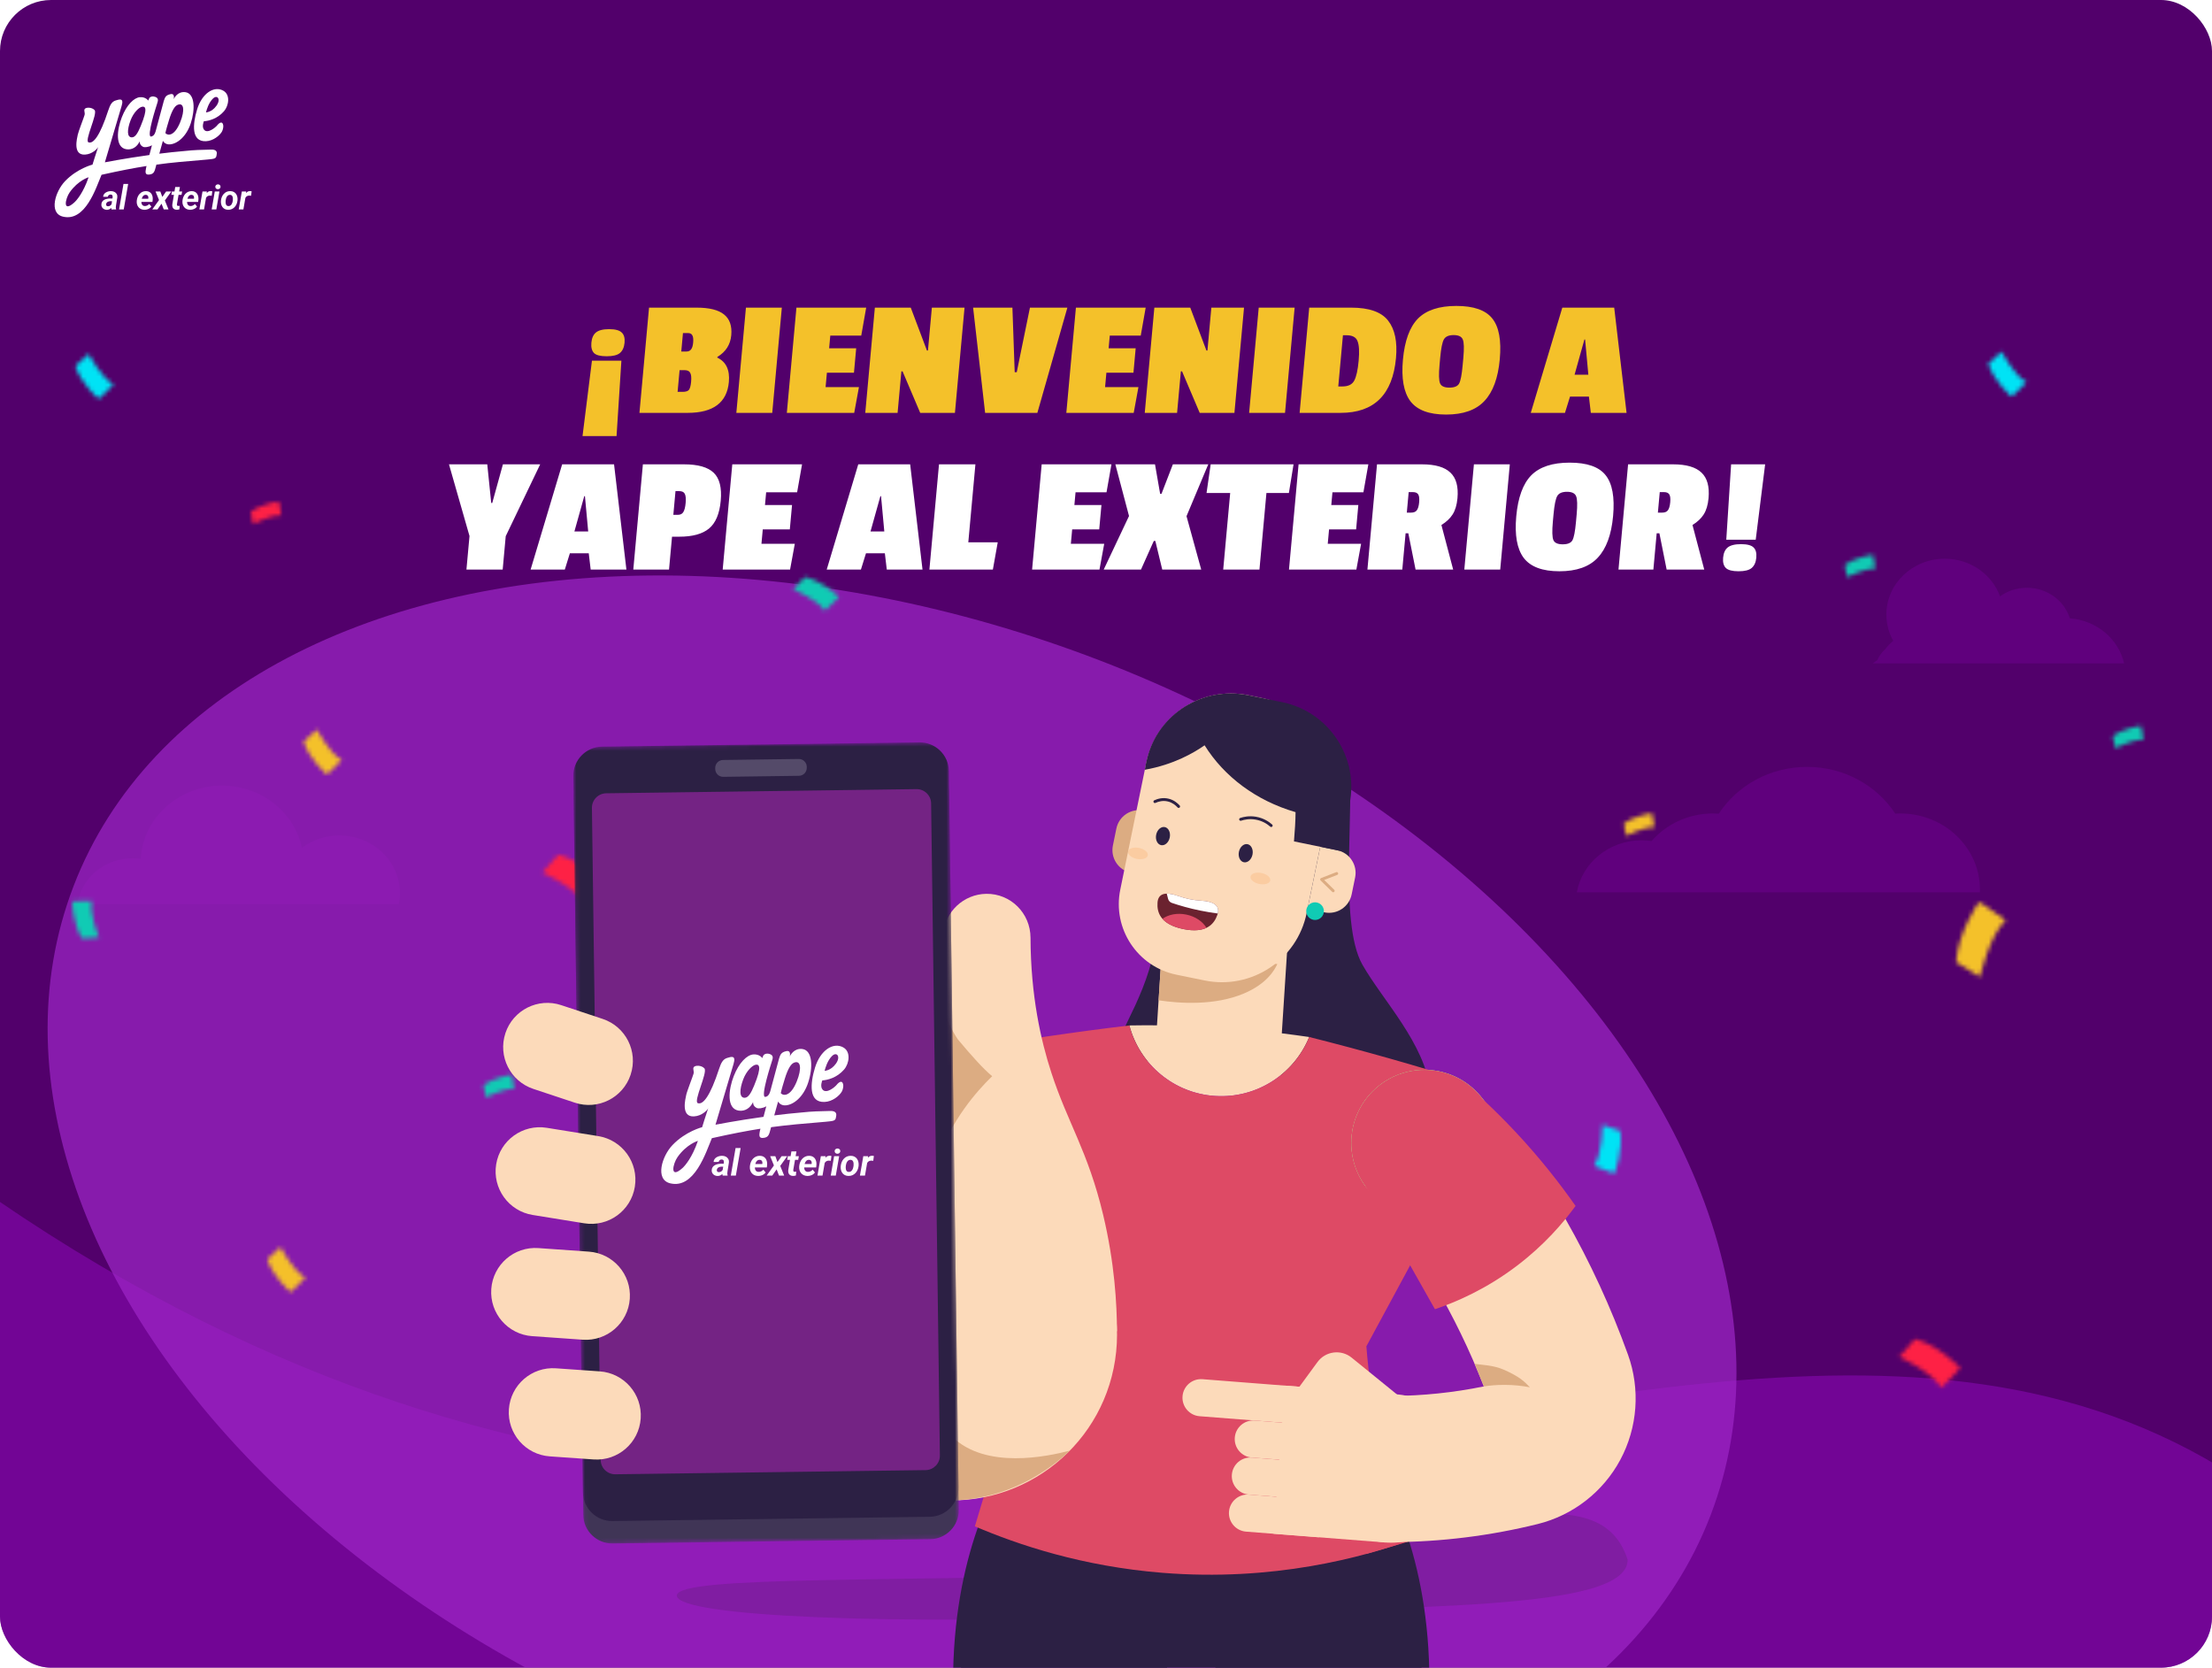 <svg width="520" height="392" viewBox="0 0 520 392" fill="none" xmlns="http://www.w3.org/2000/svg">
<g clip-path="url(#clip0_721_27794)">
<rect width="520" height="392" rx="12" fill="#52006B"/>
<path opacity="0.5" d="M726.787 793.48C600.391 736.81 693.349 483.164 538.944 356.924C395.017 239.241 177.008 492.142 -93.522 200.582C-364.039 -90.972 257.804 -180.565 153.549 -424.852C49.281 -669.144 -70.466 -645.065 -70.466 -645.065L-478.149 223.428L-473.752 409.206L726.78 793.493L726.787 793.48Z" fill="#920BC1"/>
<g style="mix-blend-mode:screen" opacity="0.7">
<path d="M499.337 155.927C498.011 150.182 492.87 145.805 486.582 145.348C485.288 141.191 481.26 138.16 476.491 138.16C474.118 138.16 471.929 138.911 470.168 140.177C468.311 135.031 463.2 131.334 457.184 131.334C449.601 131.334 443.453 137.209 443.453 144.456C443.453 146.691 444.038 148.796 445.07 150.638C444.372 151.208 443.745 151.857 443.206 152.57C442.39 153.302 441.736 154.196 441.299 155.198C440.94 155.424 440.596 155.668 440.266 155.928H499.337V155.927Z" fill="#660085"/>
</g>
<g style="mix-blend-mode:screen" opacity="0.7">
<path d="M465.431 209.744C465.438 209.535 465.447 209.325 465.447 209.114C465.447 199.229 457.063 191.216 446.721 191.216C446.323 191.216 445.929 191.232 445.538 191.255C441.215 184.656 433.546 180.266 424.801 180.266C416.055 180.266 408.376 184.662 404.054 191.268C403.602 191.237 403.146 191.216 402.685 191.216C396.883 191.216 391.697 193.739 388.261 197.699C387.486 197.584 386.69 197.524 385.881 197.524C378.262 197.524 371.938 202.805 370.684 209.745H465.431V209.744ZM440.103 185.424C439.697 185.106 439.276 184.816 438.781 184.476C439.233 184.779 439.674 185.094 440.103 185.424Z" fill="#660085"/>
</g>
<g style="mix-blend-mode:screen" opacity="0.7">
<path d="M93.744 212.538C93.79 212.314 93.83 212.088 93.864 211.859C94.98 204.45 89.578 197.584 81.801 196.522C77.789 195.974 73.931 197.08 70.981 199.294C69.416 191.943 63.157 185.979 54.917 184.853C44.442 183.423 34.733 190.352 33.232 200.33C33.154 200.851 33.1 201.369 33.069 201.886C33.047 201.882 33.023 201.877 33 201.875C25.857 200.899 19.237 205.624 18.213 212.427C18.207 212.464 18.204 212.501 18.199 212.538H93.744Z" fill="#660085"/>
</g>
<g style="mix-blend-mode:screen" opacity="0.7" filter="url(#filter0_f_721_27794)">
<ellipse cx="209.704" cy="282.247" rx="206.136" ry="136.07" transform="rotate(21.03 209.704 282.247)" fill="#9E26C8"/>
</g>
<g style="mix-blend-mode:multiply" opacity="0.15">
<path d="M382.635 366.647C382.49 378.758 332.933 377.441 271.208 379.77C209.483 382.098 159.294 379.998 159.109 375.079C158.923 370.16 213.232 372.034 274.957 369.705C337.84 363.214 375.322 343.798 382.635 366.647Z" fill="#221F23"/>
</g>
<path d="M26.906 45.111C26.676 44.994 26.413 44.932 26.119 44.927C25.913 44.921 25.703 44.946 25.488 44.997C25.273 45.049 25.075 45.13 24.893 45.238C24.709 45.347 24.56 45.487 24.441 45.658C24.323 45.828 24.258 46.031 24.244 46.266L25.346 46.258C25.369 46.15 25.411 46.055 25.472 45.975C25.532 45.895 25.608 45.834 25.7 45.792C25.793 45.749 25.898 45.729 26.015 45.731C26.145 45.737 26.246 45.769 26.318 45.827C26.39 45.885 26.437 45.964 26.461 46.063C26.484 46.163 26.49 46.27 26.476 46.385L26.433 46.66L25.899 46.656C25.665 46.656 25.429 46.679 25.19 46.725C24.952 46.77 24.732 46.846 24.53 46.953C24.328 47.06 24.163 47.205 24.036 47.389C23.908 47.573 23.838 47.803 23.828 48.078C23.818 48.322 23.869 48.537 23.983 48.72C24.095 48.904 24.249 49.049 24.443 49.154C24.636 49.259 24.85 49.315 25.081 49.32C25.248 49.322 25.405 49.299 25.55 49.251C25.695 49.203 25.829 49.135 25.952 49.044C26.021 48.992 26.086 48.935 26.146 48.873C26.155 48.997 26.177 49.117 26.212 49.235L27.29 49.231L27.298 49.162C27.239 49.014 27.215 48.856 27.229 48.691C27.242 48.526 27.26 48.368 27.284 48.216L27.577 46.404C27.609 46.094 27.562 45.83 27.438 45.612C27.314 45.395 27.137 45.227 26.906 45.111ZM26.086 48.181C25.992 48.281 25.881 48.356 25.753 48.41C25.626 48.463 25.496 48.488 25.363 48.485C25.269 48.483 25.19 48.46 25.123 48.418C25.057 48.377 25.008 48.32 24.976 48.248C24.945 48.176 24.936 48.095 24.948 48.004C24.965 47.876 25.003 47.767 25.063 47.679C25.125 47.59 25.202 47.518 25.296 47.462C25.389 47.406 25.492 47.364 25.602 47.336C25.712 47.309 25.824 47.293 25.936 47.291L26.332 47.293L26.226 47.974C26.189 48.048 26.144 48.117 26.085 48.179L26.086 48.181Z" fill="white"/>
<path d="M27.991 49.233H29.088L30.131 43.232H29.029L27.991 49.233Z" fill="white"/>
<path d="M34.612 48.305C34.436 48.392 34.244 48.432 34.036 48.427C33.873 48.422 33.735 48.386 33.627 48.319C33.52 48.252 33.434 48.163 33.373 48.053C33.313 47.943 33.271 47.82 33.251 47.684C33.239 47.612 33.234 47.54 33.233 47.467H35.833L35.895 46.998C35.923 46.728 35.914 46.472 35.867 46.225C35.82 45.979 35.733 45.76 35.605 45.567C35.478 45.375 35.31 45.221 35.101 45.107C34.893 44.993 34.641 44.932 34.347 44.927C34.031 44.918 33.745 44.973 33.488 45.089C33.232 45.205 33.011 45.365 32.822 45.569C32.635 45.774 32.485 46.009 32.373 46.275C32.261 46.541 32.19 46.821 32.159 47.115L32.143 47.276C32.123 47.556 32.148 47.82 32.222 48.066C32.295 48.31 32.409 48.526 32.564 48.71C32.718 48.896 32.912 49.04 33.145 49.146C33.377 49.251 33.638 49.307 33.926 49.312H33.927C34.132 49.315 34.339 49.289 34.547 49.236C34.756 49.183 34.951 49.1 35.132 48.986C35.312 48.872 35.461 48.727 35.579 48.55L35.086 47.956C34.944 48.102 34.788 48.219 34.611 48.306L34.612 48.305ZM33.525 46.237C33.602 46.104 33.703 45.998 33.826 45.916C33.948 45.835 34.1 45.797 34.278 45.802C34.435 45.807 34.56 45.847 34.654 45.923C34.747 45.998 34.812 46.099 34.844 46.221C34.877 46.345 34.885 46.478 34.864 46.622L34.844 46.719L33.334 46.717C33.338 46.701 33.342 46.684 33.346 46.668C33.386 46.514 33.447 46.369 33.525 46.237Z" fill="white"/>
<path d="M39.055 45.005L38.157 46.283L37.688 45.005V45.004H36.563L37.383 47.021L35.797 49.232H37.023L37.97 47.881L38.497 49.232H39.614L38.758 47.122L40.278 45.005H39.055Z" fill="white"/>
<path d="M42.292 43.962H41.193L41.017 45.005H40.421L40.279 45.801H40.883L40.502 48.072C40.479 48.313 40.502 48.527 40.57 48.71C40.64 48.893 40.753 49.037 40.914 49.141C41.074 49.246 41.279 49.3 41.529 49.305C41.639 49.305 41.747 49.298 41.852 49.284C41.958 49.27 42.062 49.247 42.166 49.215L42.245 48.376C42.188 48.385 42.132 48.391 42.077 48.398C42.021 48.404 41.968 48.407 41.912 48.404C41.812 48.399 41.74 48.38 41.694 48.346C41.647 48.312 41.618 48.264 41.606 48.199C41.595 48.135 41.595 48.058 41.605 47.967L41.977 45.803H42.676L42.817 45.007H42.115L42.294 43.964L42.292 43.962Z" fill="white"/>
<path d="M46.35 45.567C46.222 45.375 46.054 45.221 45.845 45.107C45.637 44.993 45.385 44.932 45.091 44.927C44.775 44.918 44.489 44.973 44.233 45.089C43.976 45.205 43.755 45.365 43.566 45.569C43.379 45.774 43.229 46.009 43.118 46.275C43.005 46.541 42.934 46.821 42.903 47.115L42.888 47.276C42.867 47.556 42.893 47.82 42.966 48.066C43.039 48.31 43.153 48.526 43.309 48.71C43.463 48.896 43.656 49.04 43.889 49.146C44.121 49.251 44.382 49.307 44.67 49.312H44.671C44.876 49.315 45.083 49.289 45.292 49.236C45.5 49.183 45.695 49.1 45.876 48.986C46.056 48.872 46.206 48.727 46.323 48.55L45.83 47.956C45.689 48.102 45.532 48.219 45.355 48.306C45.179 48.393 44.987 48.434 44.779 48.428C44.615 48.423 44.478 48.387 44.37 48.32C44.263 48.253 44.177 48.164 44.116 48.054C44.056 47.944 44.014 47.822 43.993 47.685C43.982 47.613 43.977 47.541 43.976 47.468H46.576L46.638 46.999C46.666 46.73 46.657 46.473 46.61 46.227C46.563 45.98 46.476 45.761 46.348 45.568L46.35 45.567ZM45.606 46.623L45.587 46.721L44.077 46.718C44.081 46.702 44.085 46.685 44.088 46.669C44.129 46.515 44.19 46.371 44.268 46.238C44.345 46.105 44.446 45.999 44.569 45.917C44.691 45.836 44.842 45.798 45.021 45.803C45.178 45.808 45.303 45.849 45.397 45.925C45.49 45.999 45.555 46.1 45.587 46.223C45.62 46.347 45.628 46.479 45.606 46.623Z" fill="white"/>
<path d="M49.907 44.97C49.841 44.955 49.778 44.942 49.717 44.931C49.656 44.919 49.593 44.916 49.527 44.916C49.277 44.913 49.065 44.972 48.893 45.094C48.78 45.173 48.682 45.27 48.594 45.38L48.635 45.007H47.603L46.869 49.233H47.966L48.44 46.497C48.5 46.388 48.572 46.295 48.658 46.219C48.747 46.139 48.854 46.078 48.976 46.037C49.099 45.995 49.235 45.976 49.387 45.979C49.453 45.981 49.517 45.986 49.58 45.994C49.644 46.003 49.707 46.011 49.77 46.022L49.907 44.971V44.97Z" fill="white"/>
<path d="M49.76 49.232H50.857L51.591 45.005H50.494L49.76 49.232Z" fill="white"/>
<path d="M51.228 43.335C51.056 43.337 50.909 43.393 50.788 43.499C50.666 43.606 50.609 43.748 50.615 43.925C50.617 44.097 50.679 44.232 50.8 44.332C50.922 44.43 51.065 44.478 51.229 44.476C51.398 44.472 51.544 44.418 51.666 44.312C51.789 44.206 51.847 44.063 51.842 43.886C51.842 43.718 51.781 43.582 51.659 43.481C51.536 43.38 51.393 43.332 51.229 43.335H51.228Z" fill="white"/>
<path d="M55.488 45.583C55.346 45.385 55.164 45.228 54.943 45.11C54.721 44.994 54.458 44.932 54.153 44.927C53.832 44.919 53.544 44.972 53.287 45.086C53.031 45.2 52.808 45.357 52.62 45.559C52.432 45.761 52.28 45.994 52.166 46.258C52.052 46.522 51.98 46.805 51.949 47.105L51.937 47.187V47.184C51.913 47.466 51.93 47.733 51.988 47.986C52.046 48.239 52.143 48.464 52.285 48.66C52.425 48.857 52.607 49.012 52.831 49.129C53.055 49.245 53.316 49.305 53.616 49.31C53.932 49.319 54.218 49.266 54.475 49.155C54.733 49.042 54.956 48.888 55.145 48.689C55.335 48.489 55.487 48.258 55.603 47.997C55.719 47.736 55.794 47.456 55.828 47.159L55.836 47.073C55.862 46.79 55.846 46.52 55.788 46.264C55.729 46.009 55.628 45.782 55.487 45.584L55.488 45.583ZM54.735 47.072L54.727 47.154C54.712 47.301 54.68 47.449 54.633 47.602C54.587 47.755 54.523 47.895 54.443 48.024C54.362 48.153 54.259 48.256 54.134 48.332C54.01 48.409 53.86 48.445 53.685 48.44C53.523 48.434 53.392 48.39 53.299 48.308C53.205 48.226 53.138 48.121 53.098 47.993C53.057 47.866 53.035 47.73 53.029 47.589C53.024 47.447 53.028 47.313 53.041 47.188L53.048 47.102C53.065 46.956 53.094 46.807 53.141 46.652C53.186 46.498 53.249 46.356 53.33 46.226C53.411 46.096 53.514 45.991 53.639 45.912C53.764 45.832 53.913 45.795 54.087 45.8C54.251 45.807 54.381 45.851 54.474 45.936C54.568 46.02 54.635 46.128 54.676 46.257C54.718 46.386 54.742 46.523 54.745 46.667C54.748 46.812 54.745 46.947 54.735 47.072Z" fill="white"/>
<path d="M59.158 44.97C59.092 44.955 59.029 44.942 58.968 44.931C58.907 44.919 58.844 44.916 58.779 44.916C58.528 44.913 58.316 44.972 58.143 45.094C58.03 45.173 57.932 45.27 57.844 45.38L57.885 45.007H56.853L56.119 49.233H57.216L57.69 46.497C57.75 46.388 57.822 46.295 57.908 46.219C57.997 46.139 58.104 46.078 58.226 46.037C58.349 45.995 58.485 45.976 58.637 45.979C58.702 45.981 58.767 45.986 58.83 45.994C58.894 46.001 58.957 46.011 59.02 46.022L59.157 44.971L59.158 44.97Z" fill="white"/>
<path d="M34.449 39.027C34.406 39.2 34.377 39.324 34.361 39.374C34.086 40.641 34.152 41.14 35.136 41.024C36.2 40.894 36.331 40.344 36.677 39.027C36.699 38.932 36.728 38.824 36.764 38.693C40.346 38.208 43.864 37.904 48.705 37.506C48.901 37.49 49.072 37.472 49.219 37.451C49.284 37.444 49.347 37.439 49.414 37.433C50.844 37.3 50.83 37.05 50.961 36.163C51.113 35.153 49.99 35.154 49.653 35.164H49.492C47.32 35.221 45.789 35.233 43.439 35.488C41.433 35.656 39.401 35.878 37.452 36.124C37.879 34.597 38.299 33.099 38.299 33.099C38.299 33.099 38.732 34.033 39.956 33.938C41.693 33.8 43.806 32.114 44.834 29.016C45.919 25.724 45.825 21.99 43.604 21.67C41.809 21.416 40.954 23.002 40.832 23.32C40.832 23.32 41.216 21.879 40.071 22.133C38.979 22.372 38.783 22.856 38.507 23.732C38.457 23.883 37.538 27.307 36.576 30.911C36.562 30.932 36.547 30.962 36.541 30.991C36.302 31.808 35.831 32.076 35.491 32.098C34.392 32.17 36.758 24.912 36.939 24.353C37.178 23.631 37.315 23.079 36.511 22.776C35.969 22.574 35.23 22.646 35.014 23.225C34.919 23.471 34.854 23.644 34.854 23.644C34.854 23.644 34.239 22.725 32.871 22.848C31.503 22.971 29.774 24.635 28.637 27.559C27.494 30.476 27.001 34.666 29.707 35.085C31.083 35.294 32.24 34.513 32.841 33.218C32.841 33.218 32.732 34.086 33.645 34.513C34 34.679 34.882 34.614 35.721 34.144C35.504 34.97 35.294 35.743 35.114 36.438C29.266 37.248 24.655 38.154 24.655 38.154C24.655 38.154 27.862 27.305 28.585 24.925C29.193 22.928 28.049 23.361 27.21 23.608C26.312 23.868 25.885 24.621 25.436 25.997C23.475 31.997 21.926 33.864 20.805 33.458C19.778 33.089 23.012 26.721 22.239 25.882C21.566 25.151 20.183 25.194 19.915 25.621C19.655 26.049 20.046 26.447 19.872 27.055C19.707 27.663 18.41 30.955 18.273 31.693C18.136 32.431 17.015 36.52 19.989 36.34C21.747 36.239 22.949 34.906 23.079 34.537C22.529 36.122 21.747 38.692 21.747 38.692C21.747 38.692 18.15 39.589 15.284 42.593C13.004 44.974 11.398 50.105 14.799 50.922C20.081 52.196 22.586 44.126 23.867 41.087C28.151 40.132 31.421 39.502 34.447 39.024L34.449 39.027ZM39.724 28.236V28.229C40.447 25.863 41.114 24.921 41.737 24.653C43.227 24.016 43.51 25.883 42.359 28.727C41.026 32.012 39.47 31.94 38.878 31.289C38.878 31.289 38.957 30.725 39.724 28.235V28.236ZM33.066 29.655C32.429 31.195 31.828 32.281 31.003 32.289C29.824 32.296 29.852 30.523 30.692 28.287C31.401 26.412 32.689 25.226 33.384 25.095C34.08 24.965 34.89 25.255 33.066 29.655ZM17.447 47.608C14.638 50.12 15.347 46.683 16.39 45.199C18.373 42.384 20.827 41.667 20.827 41.667C19.582 45.308 18.026 47.095 17.447 47.608Z" fill="white"/>
<path d="M48.408 33.194C50.131 33.121 51.622 31.877 52.165 30.95C52.425 30.501 52.534 29.8 52.484 29.488C52.353 28.612 51.818 28.482 50.906 29.632C50.681 29.884 48.888 31.485 48.004 30.537C47.367 29.849 47.903 28.503 47.932 28.503C49.082 28.416 51.094 27.953 52.693 26.108H52.687C53.751 24.878 54.236 22.259 52.456 21.296C50.299 20.13 47.491 21.911 46.327 25.746C45.291 29.154 44.909 33.353 48.411 33.192L48.408 33.194ZM50.109 23.12V23.127C51.078 22.222 51.997 23.308 50.883 24.858C49.755 26.429 48.43 26.385 48.424 26.435C48.562 25.82 49.053 24.112 50.11 23.12H50.109Z" fill="white"/>
<mask id="mask0_721_27794" style="mask-type:luminance" maskUnits="userSpaceOnUse" x="186" y="135" width="12" height="9">
<path fill-rule="evenodd" clip-rule="evenodd" d="M189.247 135.624C193.29 136.577 197.173 140.192 197.227 140.341C197.279 140.492 193.867 143.554 193.867 143.554C192.239 140.944 186.465 138.535 186.465 138.535L189.247 135.624Z" fill="white"/>
</mask>
<g mask="url(#mask0_721_27794)">
<path fill-rule="evenodd" clip-rule="evenodd" d="M181.98 147.96H201.712V131.218H181.98V147.96Z" fill="#10CBB4"/>
</g>
<mask id="mask1_721_27794" style="mask-type:luminance" maskUnits="userSpaceOnUse" x="374" y="264" width="8" height="12">
<path fill-rule="evenodd" clip-rule="evenodd" d="M376.692 264.398L380.859 265.822C381.622 270.247 379.604 275.728 379.473 275.848C379.342 275.969 374.752 273.992 374.752 273.992C376.652 271.288 376.692 264.833 376.692 264.419L376.692 264.398Z" fill="white"/>
</mask>
<g mask="url(#mask1_721_27794)">
<path fill-rule="evenodd" clip-rule="evenodd" d="M370.269 280.259H385.515V259.993H370.269V280.259Z" fill="#00E3F5"/>
</g>
<mask id="mask2_721_27794" style="mask-type:luminance" maskUnits="userSpaceOnUse" x="127" y="200" width="15" height="13">
<path fill-rule="evenodd" clip-rule="evenodd" d="M131.247 200.888C136.637 202.265 141.816 207.485 141.885 207.703C141.952 207.907 137.968 211.795 137.46 212.291L137.406 212.343C135.237 208.572 127.537 205.092 127.537 205.092L131.247 200.888Z" fill="white"/>
</mask>
<g mask="url(#mask2_721_27794)">
<path fill-rule="evenodd" clip-rule="evenodd" d="M123.054 216.749H146.372V196.482H123.054V216.749Z" fill="#FE2145"/>
</g>
<mask id="mask3_721_27794" style="mask-type:luminance" maskUnits="userSpaceOnUse" x="446" y="314" width="15" height="13">
<path fill-rule="evenodd" clip-rule="evenodd" d="M450.179 314.755C455.568 316.132 460.748 321.352 460.817 321.57C460.883 321.773 456.9 325.662 456.391 326.158L456.338 326.209C454.169 322.439 446.469 318.959 446.469 318.959L450.179 314.755Z" fill="white"/>
</mask>
<g mask="url(#mask3_721_27794)">
<path fill-rule="evenodd" clip-rule="evenodd" d="M441.984 330.615H465.303V310.349H441.984V330.615Z" fill="#FE2145"/>
</g>
<mask id="mask4_721_27794" style="mask-type:luminance" maskUnits="userSpaceOnUse" x="381" y="191" width="8" height="6">
<path fill-rule="evenodd" clip-rule="evenodd" d="M388.343 191.17L388.356 191.171C388.469 191.206 388.843 194.044 388.892 194.422L388.898 194.463C386.488 194.247 382.333 196.457 382.333 196.457L381.723 193.622C384.162 191.755 388.236 191.137 388.356 191.171L388.343 191.17Z" fill="white"/>
</mask>
<g mask="url(#mask4_721_27794)">
<path fill-rule="evenodd" clip-rule="evenodd" d="M377.239 200.862H393.382V186.764H377.239V200.862Z" fill="#F4C12A"/>
</g>
<mask id="mask5_721_27794" style="mask-type:luminance" maskUnits="userSpaceOnUse" x="496" y="170" width="8" height="6">
<path fill-rule="evenodd" clip-rule="evenodd" d="M503.297 170.615L503.309 170.617C503.423 170.65 503.796 173.489 503.846 173.867L503.851 173.909C501.441 173.691 497.286 175.902 497.286 175.902L496.676 173.067C499.115 171.201 503.189 170.581 503.309 170.617L503.297 170.615Z" fill="white"/>
</mask>
<g mask="url(#mask5_721_27794)">
<path fill-rule="evenodd" clip-rule="evenodd" d="M492.192 180.307H508.336V166.209H492.192V180.307Z" fill="#10CBB4"/>
</g>
<mask id="mask6_721_27794" style="mask-type:luminance" maskUnits="userSpaceOnUse" x="459" y="212" width="13" height="18">
<path fill-rule="evenodd" clip-rule="evenodd" d="M465.23 212.038C465.462 211.908 471.511 216.353 471.511 216.353C467.705 219.751 465.466 229.659 465.466 229.659L459.852 226.164C460.215 219.46 464.998 212.169 465.23 212.038Z" fill="white"/>
</mask>
<g mask="url(#mask6_721_27794)">
<path fill-rule="evenodd" clip-rule="evenodd" d="M455.367 234.064H475.995V207.63H455.367V234.064Z" fill="#F4C12A"/>
</g>
<mask id="mask7_721_27794" style="mask-type:luminance" maskUnits="userSpaceOnUse" x="71" y="171" width="10" height="12">
<path fill-rule="evenodd" clip-rule="evenodd" d="M74.523 171.469C74.523 171.469 77.382 177.099 80.338 178.628C80.338 178.628 77.036 182.089 76.867 182.042C76.697 181.994 72.556 178.267 71.369 174.304L74.523 171.469Z" fill="white"/>
</mask>
<g mask="url(#mask7_721_27794)">
<path fill-rule="evenodd" clip-rule="evenodd" d="M66.885 186.448H84.822V167.063H66.885V186.448Z" fill="#F4C12A"/>
</g>
<mask id="mask8_721_27794" style="mask-type:luminance" maskUnits="userSpaceOnUse" x="467" y="82" width="10" height="12">
<path fill-rule="evenodd" clip-rule="evenodd" d="M470.567 82.641C470.567 82.641 473.426 88.271 476.381 89.801C476.381 89.801 473.08 93.261 472.911 93.214C472.741 93.166 468.599 89.44 467.412 85.476L470.567 82.641Z" fill="white"/>
</mask>
<g mask="url(#mask8_721_27794)">
<path fill-rule="evenodd" clip-rule="evenodd" d="M462.928 97.62H480.865V78.235H462.928V97.62Z" fill="#00E3F5"/>
</g>
<mask id="mask9_721_27794" style="mask-type:luminance" maskUnits="userSpaceOnUse" x="62" y="293" width="10" height="11">
<path fill-rule="evenodd" clip-rule="evenodd" d="M65.981 293.141C65.981 293.141 68.84 298.77 71.795 300.3C71.795 300.3 68.494 303.761 68.325 303.714C68.155 303.666 64.013 299.939 62.826 295.975L65.981 293.141Z" fill="white"/>
</mask>
<g mask="url(#mask9_721_27794)">
<path fill-rule="evenodd" clip-rule="evenodd" d="M58.342 308.12H76.279V288.735H58.342V308.12Z" fill="#F4C02A"/>
</g>
<mask id="mask10_721_27794" style="mask-type:luminance" maskUnits="userSpaceOnUse" x="17" y="83" width="10" height="11">
<path fill-rule="evenodd" clip-rule="evenodd" d="M20.875 83.188C20.875 83.188 23.734 88.818 26.689 90.347C26.689 90.347 23.388 93.809 23.218 93.761C23.049 93.713 18.907 89.986 17.721 86.023L20.875 83.188Z" fill="white"/>
</mask>
<g mask="url(#mask10_721_27794)">
<path fill-rule="evenodd" clip-rule="evenodd" d="M13.237 98.167H31.175V78.782H13.237V98.167Z" fill="#00E3F5"/>
</g>
<mask id="mask11_721_27794" style="mask-type:luminance" maskUnits="userSpaceOnUse" x="433" y="130" width="8" height="6">
<path fill-rule="evenodd" clip-rule="evenodd" d="M440.278 130.401L440.29 130.402C440.403 130.436 440.777 133.274 440.826 133.653L440.832 133.694C438.423 133.478 434.266 135.688 434.266 135.688L433.657 132.852C436.095 130.986 440.17 130.367 440.29 130.402L440.278 130.401Z" fill="white"/>
</mask>
<g mask="url(#mask11_721_27794)">
<path fill-rule="evenodd" clip-rule="evenodd" d="M429.174 140.093H445.317V125.995H429.174V140.093Z" fill="#10CBB4"/>
</g>
<mask id="mask12_721_27794" style="mask-type:luminance" maskUnits="userSpaceOnUse" x="113" y="252" width="8" height="6">
<path fill-rule="evenodd" clip-rule="evenodd" d="M120.271 252.677L120.283 252.678C120.396 252.712 120.77 255.55 120.819 255.929L120.825 255.97C118.414 255.754 114.258 257.964 114.258 257.964L113.649 255.128C116.088 253.262 120.163 252.643 120.283 252.678L120.271 252.677Z" fill="white"/>
</mask>
<g mask="url(#mask12_721_27794)">
<path fill-rule="evenodd" clip-rule="evenodd" d="M109.165 262.369H125.309V248.271H109.165V262.369Z" fill="#10CBB4"/>
</g>
<mask id="mask13_721_27794" style="mask-type:luminance" maskUnits="userSpaceOnUse" x="17" y="211" width="7" height="10">
<path fill-rule="evenodd" clip-rule="evenodd" d="M17.012 211.921C17.075 211.789 20.879 211.808 21.513 211.812L21.602 211.813C20.956 214.628 23.044 219.779 23.262 220.304L23.28 220.348L19.304 220.62C17.142 217.256 16.945 212.065 17.012 211.921Z" fill="white"/>
</mask>
<g mask="url(#mask13_721_27794)">
<path fill-rule="evenodd" clip-rule="evenodd" d="M12.518 225.026H27.764V207.403H12.518V225.026Z" fill="#10CBB4"/>
</g>
<mask id="mask14_721_27794" style="mask-type:luminance" maskUnits="userSpaceOnUse" x="58" y="117" width="9" height="7">
<path fill-rule="evenodd" clip-rule="evenodd" d="M65.551 117.892L65.563 117.893C65.676 117.928 66.05 120.766 66.1 121.144L66.105 121.185C63.695 120.969 59.538 123.179 59.538 123.179L58.93 120.344C61.368 118.478 65.443 117.859 65.563 117.893L65.551 117.892Z" fill="white"/>
</mask>
<g mask="url(#mask14_721_27794)">
<path fill-rule="evenodd" clip-rule="evenodd" d="M54.446 131.584H70.59V117.486H54.446V131.584Z" fill="#FE2145"/>
</g>
<g filter="url(#filter1_d_721_27794)">
<path d="M146.077 80.607L144.94 98.333H136.94L139.157 80.607H146.077ZM143.192 73.198C144.632 73.198 145.621 73.463 146.16 73.994C146.7 74.499 146.921 75.296 146.822 76.385C146.722 77.473 146.355 78.283 145.72 78.814C145.114 79.319 144.078 79.571 142.611 79.571C141.144 79.571 140.154 79.319 139.64 78.814C139.129 78.283 138.922 77.473 139.022 76.385C139.121 75.296 139.474 74.499 140.08 73.994C140.715 73.463 141.752 73.198 143.192 73.198ZM171.342 85.626C170.901 90.459 167.668 92.876 161.641 92.876H150.321L152.577 68.139H163.737C166.723 68.139 168.875 68.67 170.191 69.732C171.535 70.794 172.106 72.428 171.905 74.632C171.704 76.836 170.615 78.535 168.64 79.731L168.625 79.89C170.696 80.873 171.601 82.785 171.342 85.626ZM160.451 87.936C161.171 87.936 161.665 87.79 161.931 87.498C162.2 87.18 162.38 86.529 162.469 85.546C162.559 84.564 162.489 83.873 162.258 83.475C162.057 83.05 161.61 82.838 160.916 82.838H159.756L159.291 87.936H160.451ZM161.356 78.456C161.836 78.456 162.197 78.296 162.44 77.978C162.709 77.659 162.878 77.115 162.948 76.345C163.021 75.548 162.953 74.977 162.745 74.632C162.563 74.287 162.219 74.114 161.712 74.114H160.552L160.156 78.456H161.356ZM181.54 92.876H173.1L175.356 68.139H183.796L181.54 92.876ZM200.809 92.876H184.969L187.225 68.139H203.625L202.466 74.711H195.186L194.913 77.699H201.273L200.75 83.435H194.39L194.082 86.821H201.922L200.809 92.876ZM224.487 92.876H216.327L212.177 83.117H211.897L211.007 92.876H203.407L205.663 68.139H214.103L217.904 78.217H218.144L219.063 68.139H226.743L224.487 92.876ZM250.92 68.139L243.864 92.876H231.584L228.76 68.139H238L238.536 83.316H239.016L242.12 68.139H250.92ZM266.513 92.876H250.673L252.928 68.139H269.328L268.169 74.711H260.889L260.617 77.699H266.977L266.453 83.435H260.093L259.785 86.821H267.625L266.513 92.876ZM290.19 92.876H282.03L277.88 83.117H277.6L276.71 92.876H269.11L271.366 68.139H279.806L283.607 78.217H283.847L284.766 68.139H292.446L290.19 92.876ZM302.087 92.876H293.647L295.903 68.139H304.343L302.087 92.876ZM328.173 79.97C327.389 88.574 323.05 92.876 315.156 92.876H305.516L307.772 68.139H317.612C321.852 68.139 324.759 69.161 326.332 71.206C327.908 73.224 328.522 76.145 328.173 79.97ZM315.603 86.662C316.963 86.662 317.885 86.197 318.37 85.268C318.855 84.338 319.195 82.798 319.391 80.647C319.59 78.469 319.504 76.929 319.133 76.026C318.791 75.097 317.927 74.632 316.54 74.632H315.7L314.603 86.662H315.603ZM329.802 80.368C330.207 75.933 331.38 72.72 333.321 70.728C335.289 68.736 338.3 67.74 342.354 67.74C346.434 67.74 349.251 68.723 350.805 70.688C352.386 72.653 352.974 75.853 352.569 80.288C352.168 84.697 350.963 87.963 348.956 90.088C346.976 92.212 343.972 93.274 339.945 93.274C335.945 93.274 333.148 92.225 331.552 90.127C329.984 88.029 329.4 84.776 329.802 80.368ZM343.874 75.628C343.591 74.937 342.876 74.592 341.729 74.592C340.582 74.592 339.819 74.924 339.438 75.588C339.058 76.252 338.768 77.672 338.569 79.85L338.41 81.603C338.206 83.834 338.248 85.281 338.534 85.945C338.82 86.609 339.55 86.941 340.723 86.941C341.896 86.941 342.659 86.622 343.01 85.985C343.362 85.347 343.638 83.927 343.839 81.722L344.006 79.89C344.204 77.712 344.161 76.291 343.874 75.628ZM382.374 92.876H373.974L373.523 89.052H369.083L367.894 92.876H359.854L367.27 68.139H379.47L382.374 92.876ZM373.391 83.913L372.627 75.628H372.467L370.151 83.913H373.391Z" fill="#F4C12A"/>
</g>
<g filter="url(#filter2_d_721_27794)">
<path d="M126.987 104.986L118.887 121.876L118.171 129.723H109.651L110.371 121.836L105.547 104.986H114.547L115.479 114.068H115.719L118.227 104.986H126.987ZM147.257 129.723H138.857L138.405 125.899H133.965L132.777 129.723H124.737L132.152 104.986H144.352L147.257 129.723ZM138.274 120.76L137.509 112.475H137.349L135.034 120.76H138.274ZM159.7 121.995H157.98L157.276 129.723H148.876L151.131 104.986H160.811C164.091 104.986 166.418 105.65 167.79 106.978C169.162 108.305 169.709 110.496 169.43 113.55C169.152 116.604 168.233 118.782 166.675 120.083C165.119 121.358 162.794 121.995 159.7 121.995ZM160.627 116.219C160.906 115.794 161.091 115.077 161.183 114.068C161.275 113.059 161.207 112.342 160.979 111.917C160.778 111.492 160.331 111.28 159.637 111.28H158.797L158.289 116.857H159.329C159.942 116.857 160.375 116.644 160.627 116.219ZM185.731 129.723H169.891L172.147 104.986H188.547L187.388 111.559H180.108L179.835 114.546H186.195L185.672 120.282H179.312L179.003 123.668H186.843L185.731 129.723ZM216.866 129.723H208.466L208.015 125.899H203.575L202.386 129.723H194.346L201.762 104.986H213.962L216.866 129.723ZM207.883 120.76L207.119 112.475H206.959L204.643 120.76H207.883ZM233.405 129.723H218.485L220.741 104.986H229.301L227.63 123.31H234.55L233.405 129.723ZM258.466 129.723H242.626L244.881 104.986H261.281L260.122 111.559H252.842L252.57 114.546H258.93L258.407 120.282H252.047L251.738 123.668H259.578L258.466 129.723ZM282.383 129.723H273.223L271.597 122.991H271.237L268.223 129.723H259.463L265.411 117.135L262.199 104.986H271.519L272.727 111.917H273.047L275.719 104.986H284.039L278.927 117.175L282.383 129.723ZM302.995 111.718H297.715L296.073 129.723H287.553L289.195 111.718H283.635L284.609 104.986H304.089L302.995 111.718ZM318.856 129.723H303.016L305.272 104.986H321.672L320.513 111.559H313.233L312.96 114.546H319.32L318.797 120.282H312.437L312.128 123.668H319.968L318.856 129.723ZM342.623 112.953C342.478 114.546 342.095 115.821 341.474 116.777C340.883 117.706 340.008 118.53 338.849 119.247L341.614 129.723H332.774L331.071 121.199H330.431L329.654 129.723H321.454L323.71 104.986H334.31C337.403 104.986 339.624 105.636 340.972 106.938C342.322 108.212 342.872 110.217 342.623 112.953ZM331.714 116.339C332.328 116.339 332.77 116.166 333.042 115.821C333.342 115.449 333.534 114.812 333.616 113.909C333.698 113.006 333.622 112.382 333.387 112.037C333.151 111.691 332.754 111.519 332.194 111.519H331.154L330.714 116.339H331.714ZM352.673 129.723H344.233L346.489 104.986H354.929L352.673 129.723ZM356.443 117.215C356.847 112.78 358.02 109.567 359.962 107.575C361.93 105.583 364.941 104.588 368.994 104.588C373.074 104.588 375.891 105.57 377.445 107.535C379.026 109.5 379.614 112.701 379.21 117.135C378.808 121.544 377.604 124.81 375.597 126.935C373.616 129.059 370.613 130.122 366.586 130.122C362.586 130.122 359.788 129.073 358.193 126.975C356.624 124.877 356.041 121.623 356.443 117.215ZM370.515 112.475C370.231 111.784 369.516 111.439 368.37 111.439C367.223 111.439 366.459 111.771 366.079 112.435C365.698 113.099 365.409 114.52 365.21 116.697L365.05 118.45C364.847 120.681 364.888 122.128 365.174 122.792C365.46 123.456 366.19 123.788 367.364 123.788C368.537 123.788 369.299 123.469 369.651 122.832C370.002 122.194 370.278 120.774 370.479 118.569L370.646 116.737C370.845 114.559 370.801 113.139 370.515 112.475ZM401.646 112.953C401.501 114.546 401.118 115.821 400.498 116.777C399.906 117.706 399.031 118.53 397.873 119.247L400.637 129.723H391.797L390.095 121.199H389.455L388.677 129.723H380.477L382.733 104.986H393.333C396.426 104.986 398.647 105.636 399.995 106.938C401.345 108.212 401.896 110.217 401.646 112.953ZM390.738 116.339C391.351 116.339 391.793 116.166 392.065 115.821C392.366 115.449 392.557 114.812 392.639 113.909C392.722 113.006 392.645 112.382 392.41 112.037C392.175 111.691 391.777 111.519 391.217 111.519H390.177L389.738 116.339H390.738ZM405.816 122.712L406.952 104.986H414.952L412.736 122.712H405.816ZM408.7 130.122C407.26 130.122 406.27 129.869 405.729 129.365C405.191 128.834 404.971 128.024 405.071 126.935C405.17 125.846 405.523 125.049 406.129 124.545C406.764 124.014 407.815 123.748 409.281 123.748C410.748 123.748 411.737 124.014 412.249 124.545C412.763 125.049 412.97 125.846 412.871 126.935C412.771 128.024 412.404 128.834 411.769 129.365C411.163 129.869 410.14 130.122 408.7 130.122Z" fill="white"/>
</g>
<path d="M316.956 179.659C318.672 188.614 314.574 216.737 320.267 226.74C325.131 235.278 334.848 245.081 336.292 256.478L261.516 248.592C263.008 242.064 270.829 232.514 272.093 218.071L316.96 179.663L316.956 179.659Z" fill="#2C2044"/>
<path d="M301.328 242.899L303.399 210.739L274.056 208.851L271.985 241.011C269.787 240.999 267.614 241.003 265.493 241.04C267.911 250.178 275.912 256.991 285.649 257.619C295.387 258.247 304.198 252.51 307.766 243.759C305.666 243.45 303.509 243.164 301.332 242.895L301.328 242.899Z" fill="#FCDABA"/>
<path d="M273.029 224.835L272.364 235.132C277.404 235.89 285.568 236.412 292.39 233.541C297.825 231.258 299.66 227.967 300.276 226.597L273.033 224.835H273.029Z" fill="#DCAC82"/>
<path d="M250.129 427.172C264.456 427.172 276.071 415.558 276.071 401.23C276.071 386.903 264.456 375.288 250.129 375.288C235.801 375.288 224.187 386.903 224.187 401.23C224.187 415.558 235.801 427.172 250.129 427.172Z" fill="#2C2044"/>
<path d="M309.943 427.172C324.27 427.172 335.885 415.558 335.885 401.23C335.885 386.903 324.27 375.288 309.943 375.288C295.616 375.288 284.001 386.903 284.001 401.23C284.001 415.558 295.616 427.172 309.943 427.172Z" fill="#2C2044"/>
<path d="M276.063 401.386L224.183 401.231C222.793 370.102 232.591 350.093 238.186 342.602H321.884C327.479 350.093 337.277 370.102 335.887 401.231L284.007 401.386H276.068H276.063Z" fill="#2C2044"/>
<path d="M229.167 358.788C233.856 343.224 238.549 327.659 243.239 312.095C240.58 310.146 233.301 304.258 230.357 293.819C225.729 277.39 235.887 264.003 237.065 262.506C236.894 256.712 236.718 250.914 236.547 245.119C239.63 244.618 242.749 244.128 245.901 243.659C252.552 242.668 259.084 241.804 265.49 241.042C267.904 250.163 275.88 256.969 285.589 257.617C285.61 257.617 285.63 257.617 285.65 257.617C285.671 257.617 285.691 257.617 285.712 257.621C295.425 258.221 304.204 252.496 307.772 243.757C314.027 245.331 320.396 247.032 326.863 248.862C329.93 249.731 332.959 250.616 335.952 251.509C335.039 257.234 334.122 262.959 333.208 268.684C334.778 274.307 336.348 279.926 337.918 285.549C332.348 295.853 326.782 306.158 321.212 316.462C321.701 322.872 322.696 330.293 324.592 338.408C326.721 347.513 329.481 355.367 332.209 361.826C320.2 366.124 299.302 371.804 273.238 369.704C254.444 368.191 239.369 363.143 229.171 358.78L229.167 358.788Z" fill="#DE4A65"/>
<path d="M282.644 335.693C278.974 335.489 276.731 333.45 277.75 327.945L296.303 331.004L330.352 360.567L330.963 362.402L321.177 365.256C312.886 364.576 299.076 363.584 294.672 363.421C290.268 363.258 289.847 359.275 289.983 358.12C289.847 357.508 290.024 355.551 291.818 352.615C289.534 351.637 289.643 349.489 289.983 348.538C290.391 347.858 291.655 346.05 293.449 344.256C291.002 343.848 289.983 342.013 290.391 339.771C290.717 337.976 291.614 336.712 292.022 336.305C290.119 336.169 285.579 335.856 282.644 335.693Z" fill="#DE4A65"/>
<path d="M327.335 362.488C317.895 362.488 310.217 354.867 310.159 345.415C310.102 335.931 317.744 328.195 327.233 328.138C334.491 328.093 341.737 327.339 348.828 325.887C342.279 309.091 333.137 293.539 321.61 279.606C315.562 272.299 316.586 261.468 323.897 255.425C331.204 249.378 342.035 250.402 348.078 257.713C363.092 275.863 374.746 296.292 382.713 318.437C385.629 326.536 384.972 335.535 380.915 343.119C376.874 350.671 369.795 356.184 361.489 358.239C350.373 360.992 338.915 362.423 327.437 362.492C327.404 362.492 327.367 362.492 327.331 362.492L327.335 362.488Z" fill="#FCDABA"/>
<path d="M235.441 279.432C244.926 279.432 252.616 271.742 252.616 262.257C252.616 252.771 244.926 245.082 235.441 245.082C225.955 245.082 218.266 252.771 218.266 262.257C218.266 271.742 225.955 279.432 235.441 279.432Z" fill="#DE4A65"/>
<path d="M334.854 285.833C344.339 285.833 352.029 278.144 352.029 268.658C352.029 259.172 344.339 251.483 334.854 251.483C325.368 251.483 317.679 259.172 317.679 268.658C317.679 278.144 325.368 285.833 334.854 285.833Z" fill="#85D46E"/>
<path d="M314.344 199.861L310.364 199.045L307.375 213.643L311.355 214.459C314.287 215.058 317.149 213.17 317.749 210.239L318.564 206.259C319.164 203.327 317.276 200.464 314.344 199.861Z" fill="#FCDABA"/>
<path d="M314.556 205.206C314.487 205.031 314.291 204.945 314.12 205.015L310.556 206.401C310.45 206.442 310.369 206.536 310.348 206.65C310.324 206.764 310.361 206.878 310.442 206.96L313.178 209.635C313.231 209.688 313.301 209.72 313.37 209.729C313.472 209.741 313.578 209.708 313.655 209.631C313.786 209.496 313.786 209.284 313.651 209.154L311.29 206.846L314.365 205.651C314.54 205.582 314.626 205.386 314.556 205.21V205.206Z" fill="#DCAC82"/>
<path d="M268.835 190.541C265.903 189.941 263.041 191.829 262.437 194.761L261.622 198.741C261.022 201.673 262.91 204.535 265.842 205.139L269.822 205.954L272.811 191.356L268.831 190.541H268.835Z" fill="#DCAC82"/>
<path d="M296.775 164.104L293.456 163.423C282.462 161.172 271.722 168.259 269.471 179.256L263.354 209.121C261.478 218.284 267.387 227.234 276.55 229.11L283.184 230.468C294.177 232.719 304.918 225.632 307.169 214.634L312.604 188.089C314.855 177.095 307.768 166.355 296.771 164.104H296.775Z" fill="#FCDABA"/>
<path d="M293.275 198.432C292.394 198.253 291.485 199.056 291.244 200.231C291.004 201.405 291.526 202.502 292.406 202.681C293.287 202.861 294.196 202.057 294.437 200.883C294.678 199.709 294.156 198.612 293.275 198.432Z" fill="#2C2044"/>
<path d="M273.824 194.411C272.943 194.232 272.034 195.035 271.793 196.21C271.552 197.384 272.074 198.481 272.955 198.66C273.836 198.84 274.745 198.036 274.986 196.862C275.226 195.688 274.704 194.591 273.824 194.411Z" fill="#2C2044"/>
<path d="M299.064 193.816C298.318 193.151 297.054 192.299 295.272 191.989C293.694 191.716 292.373 191.993 291.537 192.275C291.362 192.336 291.264 192.527 291.325 192.703C291.386 192.882 291.578 192.976 291.753 192.915C292.516 192.662 293.714 192.409 295.158 192.654C296.781 192.935 297.935 193.714 298.612 194.317C298.665 194.362 298.726 194.391 298.791 194.399C298.897 194.411 299.011 194.375 299.089 194.289C299.211 194.15 299.199 193.934 299.06 193.812L299.064 193.816Z" fill="#2C2044"/>
<path d="M277.331 189.347C276.83 188.784 275.969 188.051 274.738 187.745C273.331 187.398 272.12 187.757 271.345 188.12C271.178 188.197 271.105 188.401 271.182 188.568C271.26 188.74 271.464 188.813 271.631 188.731C272.304 188.418 273.364 188.099 274.571 188.401C275.639 188.666 276.385 189.306 276.822 189.796C276.879 189.857 276.952 189.898 277.03 189.906C277.123 189.918 277.221 189.89 277.299 189.824C277.437 189.698 277.45 189.486 277.327 189.347H277.331Z" fill="#2C2044"/>
<path d="M296.558 205.21C295.278 204.949 294.124 205.312 293.981 206.025C293.834 206.735 294.756 207.526 296.032 207.787C297.313 208.048 298.467 207.685 298.609 206.971C298.756 206.262 297.835 205.471 296.558 205.21Z" fill="#FBCCA1"/>
<path d="M267.774 199.316C266.494 199.055 265.34 199.417 265.197 200.131C265.05 200.841 265.972 201.632 267.248 201.893C268.524 202.154 269.682 201.791 269.825 201.077C269.972 200.368 269.05 199.576 267.774 199.316Z" fill="#FBCCA1"/>
<path d="M309.564 212.137C308.443 211.909 307.346 212.63 307.113 213.756C306.885 214.877 307.607 215.974 308.728 216.206C309.85 216.435 310.946 215.713 311.179 214.588C311.411 213.462 310.685 212.369 309.56 212.137H309.564Z" fill="#10CBB4"/>
<path d="M301.42 165.053L293.432 163.418C282.822 161.244 272.285 167.752 269.671 178.26C269.451 179.141 269.272 180.038 269.125 180.939C275.971 179.72 280.701 176.919 283.181 175.19C287.744 182.509 295.214 188.177 304.56 190.905C304.552 193.022 304.389 195.268 304.189 197.78L315.007 199.994L317.25 189.038C319.5 178.044 312.413 167.304 301.416 165.053H301.42Z" fill="#2C2044"/>
<path d="M279.608 211.35C280.493 211.529 281.386 211.652 282.279 211.705C285.619 211.909 286.863 213.067 286.178 215.048C285.456 217.144 283.629 219.497 278.165 218.384C272.701 217.258 271.951 214.38 272.11 212.165C272.261 210.074 273.863 209.499 277.011 210.624C277.855 210.926 278.724 211.166 279.608 211.35Z" fill="#6B222F"/>
<path d="M273.272 215.974C274.161 216.993 275.678 217.87 278.17 218.388C280.665 218.894 282.402 218.682 283.617 218.094C282.745 216.622 281.02 215.419 278.871 214.979C276.722 214.539 274.655 214.967 273.272 215.978V215.974Z" fill="#DE4A65"/>
<path d="M274.283 210.061L274.593 211.284C274.707 211.737 275.046 212.088 275.478 212.238C277.301 212.854 279.539 213.507 282.141 214.037C283.621 214.338 285.007 214.563 286.28 214.726C286.724 212.936 285.436 211.892 282.288 211.704C281.395 211.647 280.498 211.533 279.617 211.35C278.728 211.166 277.859 210.921 277.019 210.624C275.922 210.232 275.013 210.049 274.287 210.057L274.283 210.061Z" fill="white"/>
<path d="M219.711 352.481C241.086 354.679 260.194 339.131 262.388 317.756C264.585 296.381 249.037 277.273 227.662 275.079C206.287 272.881 187.179 288.429 184.985 309.805C182.788 331.18 198.336 350.288 219.711 352.481Z" fill="#FCDABA"/>
<path d="M230.821 261.933L250.585 285.669L196.785 341.883L157.068 342.76L155.331 263.592L230.825 261.937L230.821 261.933Z" fill="#FCDABA"/>
<path d="M262.583 312.92C262.559 306.596 262.041 296.924 259.329 285.555C255.749 270.566 251.015 264.021 247.137 252.098C244.698 244.607 242.305 234.099 242.256 220.419C242.24 214.669 237.599 210.021 231.854 210.102C226.541 210.18 222.124 214.302 221.774 219.603C221.117 229.614 221.427 239.869 222.826 250.267C219.556 253.619 212.803 261.517 210.666 273.493C206.752 295.472 221.839 311.828 223.686 313.764L262.591 312.912L262.579 312.92H262.583Z" fill="#FCDABA"/>
<path d="M251.493 340.985C246.229 342.367 231.766 345.454 223.859 337.735C221.156 335.097 219.932 331.896 218.901 307.764C217.779 281.553 218.864 276.786 220.364 272.619C223.786 263.167 229.437 256.675 233.242 252.969C231.162 251.272 228.275 248.031 225.139 244.275C225.139 244.275 221.861 239.451 221.559 235.545V235.488C221.702 238.448 221.922 241.527 222.22 244.687C222.403 246.587 222.603 248.443 222.827 250.261C218.297 253.25 185.044 275.812 184.762 309.302C184.718 314.966 184.612 326.991 193.085 337.756C202.855 350.164 216.931 352.137 218.888 352.378C237.299 354.629 249.907 342.543 251.493 340.969V340.989V340.985Z" fill="#DCAC82"/>
<mask id="mask15_721_27794" style="mask-type:luminance" maskUnits="userSpaceOnUse" x="134" y="174" width="92" height="189">
<path d="M222.981 174.401L134.688 175.588L137.205 362.899L225.499 361.712L222.981 174.401Z" fill="white"/>
</mask>
<g mask="url(#mask15_721_27794)">
<path d="M225.4 354.874L223.137 186.532C223.084 182.752 219.973 179.726 216.181 179.779L141.612 180.782C137.824 180.831 134.79 183.938 134.843 187.718L137.107 356.06C137.155 359.84 140.271 362.866 144.059 362.813L218.627 361.81C222.415 361.761 225.449 358.654 225.396 354.874H225.4Z" fill="#403556"/>
<path d="M225.332 349.597L223.069 181.255C223.016 177.475 219.904 174.45 216.112 174.503L141.544 175.506C137.756 175.555 134.722 178.662 134.775 182.442L137.038 350.784C137.087 354.564 140.202 357.59 143.991 357.537L218.559 356.534C222.347 356.481 225.381 353.377 225.328 349.597H225.332Z" fill="#2C2044"/>
<path d="M220.948 342.124L218.888 188.844C218.864 186.969 217.318 185.468 215.439 185.492L142.51 186.471C140.63 186.496 139.125 188.037 139.15 189.913L141.209 343.192C141.233 345.068 142.779 346.568 144.659 346.544L217.588 345.565C219.467 345.541 220.972 343.999 220.948 342.124Z" fill="#742384"/>
<path d="M170.629 271.883C170.38 271.757 170.097 271.691 169.779 271.685C169.556 271.678 169.33 271.706 169.098 271.76C168.866 271.816 168.652 271.903 168.456 272.021C168.258 272.138 168.097 272.289 167.969 272.474C167.84 272.658 167.771 272.876 167.756 273.13L168.945 273.122C168.97 273.004 169.015 272.902 169.08 272.816C169.146 272.73 169.228 272.663 169.327 272.618C169.427 272.572 169.54 272.55 169.667 272.553C169.807 272.559 169.917 272.594 169.994 272.656C170.072 272.719 170.122 272.804 170.148 272.911C170.173 273.019 170.18 273.134 170.165 273.258L170.118 273.555L169.541 273.551C169.289 273.551 169.034 273.576 168.776 273.625C168.52 273.674 168.282 273.756 168.064 273.872C167.846 273.986 167.668 274.143 167.531 274.342C167.393 274.54 167.318 274.788 167.307 275.086C167.296 275.349 167.351 275.581 167.473 275.779C167.595 275.977 167.761 276.133 167.97 276.247C168.179 276.36 168.409 276.42 168.659 276.425C168.839 276.428 169.008 276.403 169.165 276.352C169.322 276.3 169.466 276.226 169.599 276.128C169.674 276.072 169.743 276.011 169.809 275.944C169.818 276.078 169.841 276.207 169.88 276.334L171.043 276.33L171.051 276.255C170.987 276.095 170.961 275.925 170.976 275.747C170.991 275.569 171.01 275.398 171.036 275.234L171.353 273.278C171.387 272.944 171.336 272.659 171.203 272.424C171.069 272.19 170.878 272.008 170.629 271.883ZM169.743 275.196C169.642 275.304 169.522 275.386 169.384 275.443C169.247 275.5 169.106 275.528 168.963 275.525C168.862 275.522 168.776 275.498 168.704 275.453C168.633 275.408 168.58 275.346 168.546 275.269C168.511 275.191 168.502 275.104 168.516 275.005C168.533 274.868 168.574 274.75 168.64 274.655C168.707 274.559 168.79 274.481 168.891 274.42C168.992 274.36 169.102 274.315 169.221 274.285C169.339 274.255 169.461 274.239 169.581 274.236L170.009 274.239L169.895 274.973C169.855 275.053 169.806 275.128 169.742 275.195L169.743 275.196Z" fill="white"/>
<path d="M171.802 276.333H172.986L174.111 269.856H172.922L171.802 276.333Z" fill="white"/>
<path d="M178.943 275.33C178.753 275.424 178.546 275.468 178.321 275.462C178.145 275.457 177.996 275.417 177.88 275.345C177.764 275.273 177.671 275.177 177.606 275.058C177.54 274.94 177.495 274.807 177.474 274.66C177.461 274.582 177.456 274.505 177.455 274.426H180.26L180.327 273.92C180.357 273.629 180.348 273.352 180.297 273.086C180.247 272.82 180.153 272.584 180.015 272.375C179.877 272.168 179.696 272.002 179.471 271.879C179.246 271.756 178.974 271.691 178.656 271.685C178.315 271.676 178.007 271.734 177.73 271.86C177.453 271.985 177.214 272.157 177.011 272.378C176.809 272.599 176.647 272.853 176.527 273.139C176.406 273.427 176.329 273.728 176.295 274.046L176.279 274.22C176.257 274.522 176.284 274.807 176.363 275.072C176.442 275.335 176.565 275.569 176.733 275.768C176.899 275.968 177.108 276.124 177.359 276.238C177.61 276.352 177.891 276.412 178.202 276.417H178.203C178.424 276.42 178.648 276.393 178.873 276.335C179.098 276.278 179.308 276.188 179.503 276.065C179.698 275.942 179.859 275.786 179.986 275.595L179.454 274.953C179.302 275.112 179.132 275.237 178.941 275.331L178.943 275.33ZM177.77 273.098C177.853 272.955 177.962 272.841 178.094 272.752C178.227 272.665 178.39 272.624 178.583 272.629C178.752 272.635 178.887 272.678 178.988 272.76C179.089 272.841 179.158 272.95 179.194 273.082C179.229 273.216 179.237 273.359 179.214 273.514L179.194 273.619L177.564 273.617C177.568 273.599 177.572 273.581 177.576 273.563C177.62 273.397 177.685 273.242 177.77 273.098Z" fill="white"/>
<path d="M183.739 271.771L182.769 273.15L182.263 271.771V271.77H181.049L181.935 273.947L180.223 276.332H181.546L182.568 274.874L183.136 276.332H184.342L183.419 274.056L185.058 271.771H183.739Z" fill="white"/>
<path d="M187.231 270.645H186.046L185.856 271.77H185.212L185.06 272.629H185.712L185.3 275.079C185.275 275.34 185.3 275.57 185.373 275.768C185.448 275.966 185.571 276.121 185.744 276.233C185.918 276.346 186.139 276.405 186.409 276.411C186.527 276.411 186.643 276.402 186.756 276.387C186.871 276.372 186.983 276.348 187.096 276.314L187.181 275.408C187.119 275.417 187.059 275.424 186.999 275.431C186.939 275.438 186.882 275.441 186.822 275.438C186.714 275.432 186.636 275.412 186.586 275.375C186.535 275.338 186.504 275.287 186.492 275.217C186.48 275.147 186.48 275.064 186.49 274.966L186.892 272.631H187.646L187.799 271.771H187.04L187.234 270.646L187.231 270.645Z" fill="white"/>
<path d="M191.61 272.375C191.472 272.168 191.29 272.002 191.065 271.879C190.84 271.756 190.569 271.691 190.251 271.685C189.91 271.676 189.602 271.734 189.325 271.86C189.048 271.985 188.809 272.157 188.606 272.378C188.404 272.599 188.242 272.853 188.122 273.139C188 273.427 187.924 273.728 187.89 274.046L187.873 274.22C187.852 274.522 187.879 274.807 187.958 275.072C188.037 275.335 188.16 275.569 188.328 275.768C188.494 275.968 188.703 276.124 188.954 276.238C189.205 276.352 189.486 276.412 189.797 276.417H189.798C190.019 276.42 190.243 276.393 190.468 276.335C190.693 276.278 190.903 276.188 191.098 276.065C191.293 275.942 191.454 275.786 191.581 275.595L191.049 274.953C190.896 275.112 190.727 275.237 190.536 275.331C190.347 275.425 190.139 275.469 189.914 275.464C189.738 275.458 189.589 275.419 189.474 275.346C189.358 275.274 189.265 275.179 189.199 275.06C189.134 274.941 189.089 274.809 189.067 274.662C189.055 274.584 189.049 274.506 189.048 274.427H191.854L191.921 273.921C191.951 273.63 191.941 273.353 191.891 273.087C191.84 272.821 191.746 272.585 191.608 272.377L191.61 272.375ZM190.808 273.516L190.787 273.621L189.157 273.618C189.161 273.6 189.165 273.583 189.169 273.565C189.213 273.398 189.278 273.243 189.363 273.1C189.446 272.956 189.555 272.842 189.688 272.753C189.82 272.666 189.982 272.625 190.176 272.63C190.345 272.636 190.48 272.68 190.581 272.761C190.682 272.842 190.752 272.951 190.787 273.083C190.823 273.217 190.831 273.36 190.808 273.516Z" fill="white"/>
<path d="M195.451 271.73C195.38 271.713 195.312 271.7 195.246 271.687C195.181 271.675 195.112 271.671 195.042 271.671C194.771 271.668 194.542 271.732 194.357 271.863C194.235 271.949 194.129 272.053 194.035 272.172L194.079 271.769H192.965L192.173 276.331H193.357L193.868 273.377C193.933 273.26 194.01 273.159 194.103 273.077C194.2 272.991 194.314 272.926 194.447 272.881C194.579 272.836 194.726 272.815 194.89 272.818C194.961 272.821 195.031 272.826 195.099 272.835C195.167 272.844 195.235 272.854 195.303 272.865L195.451 271.731V271.73Z" fill="white"/>
<path d="M195.294 276.333H196.478L197.27 271.771H196.086L195.294 276.333Z" fill="white"/>
<path d="M196.873 269.966C196.687 269.969 196.529 270.029 196.398 270.144C196.267 270.26 196.206 270.412 196.211 270.603C196.214 270.789 196.281 270.935 196.412 271.043C196.543 271.149 196.697 271.201 196.874 271.198C197.057 271.194 197.214 271.135 197.346 271.021C197.479 270.906 197.541 270.752 197.536 270.561C197.536 270.38 197.47 270.234 197.338 270.125C197.206 270.015 197.052 269.964 196.874 269.966H196.873Z" fill="white"/>
<path d="M201.467 272.393C201.314 272.179 201.118 272.01 200.879 271.883C200.639 271.757 200.355 271.69 200.027 271.685C199.68 271.677 199.369 271.734 199.092 271.857C198.815 271.98 198.575 272.149 198.372 272.367C198.169 272.585 198.005 272.836 197.882 273.121C197.76 273.406 197.682 273.712 197.648 274.035L197.636 274.124V274.121C197.61 274.425 197.627 274.713 197.69 274.986C197.753 275.259 197.858 275.502 198.011 275.713C198.162 275.926 198.358 276.094 198.6 276.219C198.841 276.345 199.124 276.41 199.447 276.415C199.788 276.425 200.096 276.368 200.375 276.248C200.653 276.126 200.893 275.96 201.098 275.744C201.302 275.529 201.466 275.279 201.591 274.998C201.717 274.716 201.797 274.414 201.834 274.094L201.842 274.001C201.871 273.695 201.853 273.404 201.79 273.128C201.728 272.853 201.619 272.607 201.466 272.394L201.467 272.393ZM200.654 274L200.646 274.088C200.63 274.247 200.596 274.406 200.545 274.571C200.495 274.736 200.426 274.888 200.339 275.027C200.252 275.166 200.141 275.278 200.006 275.36C199.873 275.443 199.71 275.481 199.522 275.476C199.346 275.47 199.206 275.422 199.105 275.334C199.004 275.245 198.931 275.132 198.888 274.994C198.844 274.856 198.82 274.71 198.814 274.558C198.809 274.405 198.813 274.26 198.826 274.125L198.835 274.032C198.852 273.874 198.884 273.713 198.934 273.547C198.983 273.38 199.051 273.228 199.139 273.087C199.226 272.947 199.337 272.833 199.472 272.747C199.607 272.662 199.768 272.622 199.956 272.627C200.132 272.634 200.272 272.682 200.373 272.773C200.474 272.865 200.546 272.981 200.592 273.12C200.637 273.259 200.662 273.408 200.665 273.563C200.669 273.719 200.665 273.865 200.654 274Z" fill="white"/>
<path d="M205.434 271.73C205.363 271.713 205.294 271.7 205.229 271.687C205.163 271.675 205.095 271.671 205.024 271.671C204.754 271.668 204.525 271.732 204.338 271.863C204.217 271.949 204.11 272.053 204.016 272.172L204.06 271.769H202.947L202.154 276.331H203.338L203.85 273.377C203.914 273.26 203.992 273.159 204.085 273.077C204.181 272.991 204.296 272.926 204.428 272.881C204.561 272.836 204.708 272.815 204.872 272.818C204.941 272.821 205.012 272.826 205.08 272.835C205.148 272.843 205.217 272.854 205.285 272.865L205.432 271.731L205.434 271.73Z" fill="white"/>
<path d="M178.767 265.316C178.721 265.503 178.69 265.637 178.673 265.691C178.376 267.058 178.447 267.597 179.509 267.472C180.658 267.331 180.798 266.738 181.172 265.316C181.195 265.214 181.227 265.097 181.266 264.956C185.132 264.432 188.928 264.105 194.153 263.675C194.364 263.658 194.548 263.639 194.708 263.615C194.777 263.608 194.846 263.603 194.918 263.596C196.461 263.453 196.446 263.183 196.588 262.225C196.751 261.135 195.54 261.137 195.176 261.148H195.002C192.658 261.209 191.006 261.221 188.47 261.497C186.305 261.678 184.112 261.918 182.008 262.183C182.469 260.535 182.922 258.919 182.922 258.919C182.922 258.919 183.39 259.927 184.71 259.825C186.585 259.676 188.866 257.856 189.974 254.513C191.146 250.959 191.044 246.93 188.647 246.585C186.71 246.311 185.788 248.022 185.656 248.365C185.656 248.365 186.071 246.81 184.835 247.084C183.656 247.342 183.445 247.864 183.147 248.81C183.093 248.973 182.101 252.669 181.063 256.558C181.048 256.581 181.032 256.612 181.025 256.643C180.767 257.526 180.26 257.815 179.893 257.838C178.706 257.916 181.259 250.084 181.454 249.481C181.712 248.7 181.861 248.106 180.993 247.778C180.408 247.56 179.61 247.638 179.377 248.263C179.275 248.529 179.205 248.715 179.205 248.715C179.205 248.715 178.541 247.724 177.065 247.856C175.589 247.988 173.723 249.785 172.495 252.94C171.262 256.088 170.73 260.61 173.651 261.062C175.135 261.288 176.384 260.445 177.032 259.047C177.032 259.047 176.915 259.984 177.9 260.445C178.283 260.624 179.235 260.554 180.141 260.047C179.906 260.938 179.68 261.772 179.485 262.523C173.175 263.397 168.198 264.374 168.198 264.374C168.198 264.374 171.659 252.666 172.439 250.097C173.095 247.942 171.861 248.41 170.955 248.676C169.987 248.957 169.526 249.77 169.041 251.254C166.924 257.729 165.253 259.744 164.043 259.306C162.934 258.908 166.425 252.036 165.59 251.13C164.865 250.341 163.372 250.388 163.083 250.849C162.802 251.31 163.224 251.74 163.037 252.396C162.858 253.052 161.458 256.605 161.311 257.402C161.162 258.199 159.952 262.611 163.162 262.416C165.06 262.307 166.357 260.869 166.497 260.471C165.904 262.182 165.06 264.955 165.06 264.955C165.06 264.955 161.177 265.923 158.085 269.164C155.624 271.734 153.891 277.271 157.561 278.154C163.262 279.529 165.965 270.819 167.347 267.54C171.971 266.509 175.5 265.829 178.766 265.314L178.767 265.316ZM184.461 253.671V253.663C185.241 251.109 185.96 250.093 186.632 249.804C188.241 249.117 188.546 251.131 187.304 254.2C185.866 257.746 184.187 257.668 183.547 256.965C183.547 256.965 183.633 256.357 184.461 253.67V253.671ZM177.275 255.202C176.587 256.864 175.94 258.036 175.049 258.044C173.776 258.053 173.806 256.139 174.713 253.726C175.478 251.703 176.868 250.422 177.619 250.281C178.369 250.141 179.243 250.453 177.275 255.202ZM160.419 274.577C157.388 277.287 158.153 273.578 159.279 271.977C161.419 268.939 164.067 268.166 164.067 268.166C162.723 272.094 161.044 274.023 160.419 274.577Z" fill="white"/>
<path d="M193.832 259.023C195.691 258.945 197.299 257.601 197.886 256.601C198.167 256.117 198.284 255.36 198.23 255.023C198.089 254.078 197.511 253.937 196.527 255.179C196.284 255.452 194.349 257.178 193.395 256.155C192.708 255.413 193.286 253.961 193.318 253.961C194.559 253.867 196.73 253.367 198.456 251.376H198.449C199.598 250.048 200.12 247.222 198.2 246.183C195.872 244.925 192.841 246.847 191.585 250.986C190.468 254.663 190.055 259.195 193.834 259.021L193.832 259.023ZM195.666 248.151V248.159C196.713 247.182 197.704 248.354 196.503 250.027C195.284 251.722 193.855 251.674 193.848 251.729C193.997 251.065 194.527 249.222 195.668 248.151H195.666Z" fill="white"/>
<path d="M170.03 182.602L187.813 182.361C188.844 182.349 189.672 181.501 189.656 180.469V180.241C189.64 179.209 188.791 178.385 187.76 178.402L169.977 178.642C168.945 178.654 168.118 179.503 168.134 180.534V180.763C168.15 181.794 168.998 182.618 170.03 182.602Z" fill="#544A69"/>
</g>
<path d="M148.249 252.627V252.619C150.059 247.184 147.115 241.312 141.675 239.505L131.93 236.268C126.494 234.461 120.622 237.405 118.816 242.841V242.849C117.006 248.285 119.95 254.156 125.389 255.963L135.135 259.2C140.57 261.007 146.442 258.063 148.249 252.627Z" fill="#FCDABA"/>
<path d="M149.24 278.961V278.953C150.153 273.297 146.308 267.972 140.652 267.058L128.534 265.101C122.878 264.188 117.553 268.033 116.639 273.689V273.697C115.726 279.352 119.571 284.678 125.227 285.591L137.345 287.549C143.001 288.462 148.327 284.617 149.24 278.961Z" fill="#FCDABA"/>
<path d="M148.054 305.297V305.289C148.458 299.572 144.152 294.613 138.435 294.21L126.565 293.374C120.848 292.97 115.89 297.28 115.49 302.993V303.001C115.086 308.718 119.392 313.677 125.109 314.076L136.979 314.912C142.696 315.316 147.655 311.006 148.054 305.293V305.297Z" fill="#FCDABA"/>
<path d="M150.616 333.442V333.434C151.02 327.717 146.714 322.759 140.997 322.355L130.705 321.633C124.988 321.229 120.029 325.54 119.63 331.252V331.26C119.226 336.973 123.532 341.936 129.249 342.335L139.541 343.057C145.258 343.461 150.216 339.155 150.616 333.438V333.442Z" fill="#FCDABA"/>
<path d="M337.324 307.746C342.266 306.078 349.316 303.065 356.615 297.523C363.066 292.626 367.507 287.419 370.386 283.464C366.479 277.889 361.778 271.936 356.134 265.922C353.626 263.251 351.131 260.78 348.684 258.496C339.456 265.273 330.229 272.05 321.001 278.823C326.441 288.463 331.884 298.102 337.324 307.742V307.746Z" fill="#DE4A65"/>
<path d="M334.846 285.837C344.332 285.837 352.021 278.147 352.021 268.662C352.021 259.176 344.332 251.487 334.846 251.487C325.36 251.487 317.671 259.176 317.671 268.662C317.671 278.147 325.36 285.837 334.846 285.837Z" fill="#DE4A65"/>
<path d="M348.828 325.887C350.231 325.675 351.862 325.524 353.676 325.528C355.972 325.528 357.987 325.781 359.646 326.095C358.284 324.647 357.155 323.599 353.676 322.029C351.193 320.908 348.335 320.814 346.663 320.602C347.597 322.853 347.894 323.636 348.828 325.887Z" fill="#DCAC82"/>
<path d="M331.37 297.156L322.603 282.068C325.936 295.544 325.503 301.351 323.826 311.02L331.37 297.156Z" fill="#DE4A65"/>
<path d="M327.003 362.628C336.646 362.628 344.463 354.81 344.463 345.167C344.463 335.524 336.646 327.707 327.003 327.707C317.359 327.707 309.542 335.524 309.542 345.167C309.542 354.81 317.359 362.628 327.003 362.628Z" fill="#FCDABA"/>
<path d="M299.382 360.525L325.648 362.574L328.365 327.75L302.099 325.702L299.382 360.525Z" fill="#FCDABA"/>
<path d="M312.782 326.54L282.684 324.192C280.279 324.004 278.179 325.802 277.991 328.204C277.803 330.606 279.602 332.71 282.003 332.897L312.101 335.246L312.778 326.54H312.782Z" fill="#FCDABA"/>
<path d="M312.111 335.245L294.969 333.907C292.563 333.72 290.463 335.518 290.275 337.92C290.088 340.326 291.886 342.426 294.288 342.613L311.43 343.951L312.107 335.245H312.111Z" fill="#FCDABA"/>
<path d="M311.422 343.953L294.279 342.615C291.873 342.428 289.773 344.226 289.586 346.628C289.398 349.034 291.196 351.134 293.598 351.321L310.741 352.659L311.417 343.953H311.422Z" fill="#FCDABA"/>
<path d="M310.748 352.658L293.605 351.32C291.199 351.133 289.099 352.931 288.912 355.333C288.724 357.738 290.523 359.838 292.924 360.026L310.067 361.363L310.744 352.658H310.748Z" fill="#FCDABA"/>
<path d="M302.974 329.362L309.715 320.163C311.603 317.586 315.264 317.113 317.744 319.127L328.366 327.751L324.455 334.149L302.701 332.869L302.974 329.362Z" fill="#FCDABA"/>
</g>
<defs>
<filter id="filter0_f_721_27794" x="-162.182" y="-38.09" width="743.771" height="640.673" filterUnits="userSpaceOnUse" color-interpolation-filters="sRGB">
<feFlood flood-opacity="0" result="BackgroundImageFix"/>
<feBlend mode="normal" in="SourceGraphic" in2="BackgroundImageFix" result="shape"/>
<feGaussianBlur stdDeviation="86.667" result="effect1_foregroundBlur_721_27794"/>
</filter>
<filter id="filter1_d_721_27794" x="33.093" y="63" width="453.813" height="45.193" filterUnits="userSpaceOnUse" color-interpolation-filters="sRGB">
<feFlood flood-opacity="0" result="BackgroundImageFix"/>
<feColorMatrix in="SourceAlpha" type="matrix" values="0 0 0 0 0 0 0 0 0 0 0 0 0 0 0 0 0 0 127 0" result="hardAlpha"/>
<feOffset dy="4.173"/>
<feGaussianBlur stdDeviation="2.087"/>
<feComposite in2="hardAlpha" operator="out"/>
<feColorMatrix type="matrix" values="0 0 0 0 0 0 0 0 0 0 0 0 0 0 0 0 0 0 0.4 0"/>
<feBlend mode="normal" in2="BackgroundImageFix" result="effect1_dropShadow_721_27794"/>
<feBlend mode="normal" in="SourceGraphic" in2="effect1_dropShadow_721_27794" result="shape"/>
</filter>
<filter id="filter2_d_721_27794" x="33.107" y="99.847" width="453.787" height="45.167" filterUnits="userSpaceOnUse" color-interpolation-filters="sRGB">
<feFlood flood-opacity="0" result="BackgroundImageFix"/>
<feColorMatrix in="SourceAlpha" type="matrix" values="0 0 0 0 0 0 0 0 0 0 0 0 0 0 0 0 0 0 127 0" result="hardAlpha"/>
<feOffset dy="4.16"/>
<feGaussianBlur stdDeviation="2.08"/>
<feComposite in2="hardAlpha" operator="out"/>
<feColorMatrix type="matrix" values="0 0 0 0 0 0 0 0 0 0 0 0 0 0 0 0 0 0 0.4 0"/>
<feBlend mode="normal" in2="BackgroundImageFix" result="effect1_dropShadow_721_27794"/>
<feBlend mode="normal" in="SourceGraphic" in2="effect1_dropShadow_721_27794" result="shape"/>
</filter>
<clipPath id="clip0_721_27794">
<rect width="520" height="392" rx="12" fill="white"/>
</clipPath>
</defs>
</svg>
